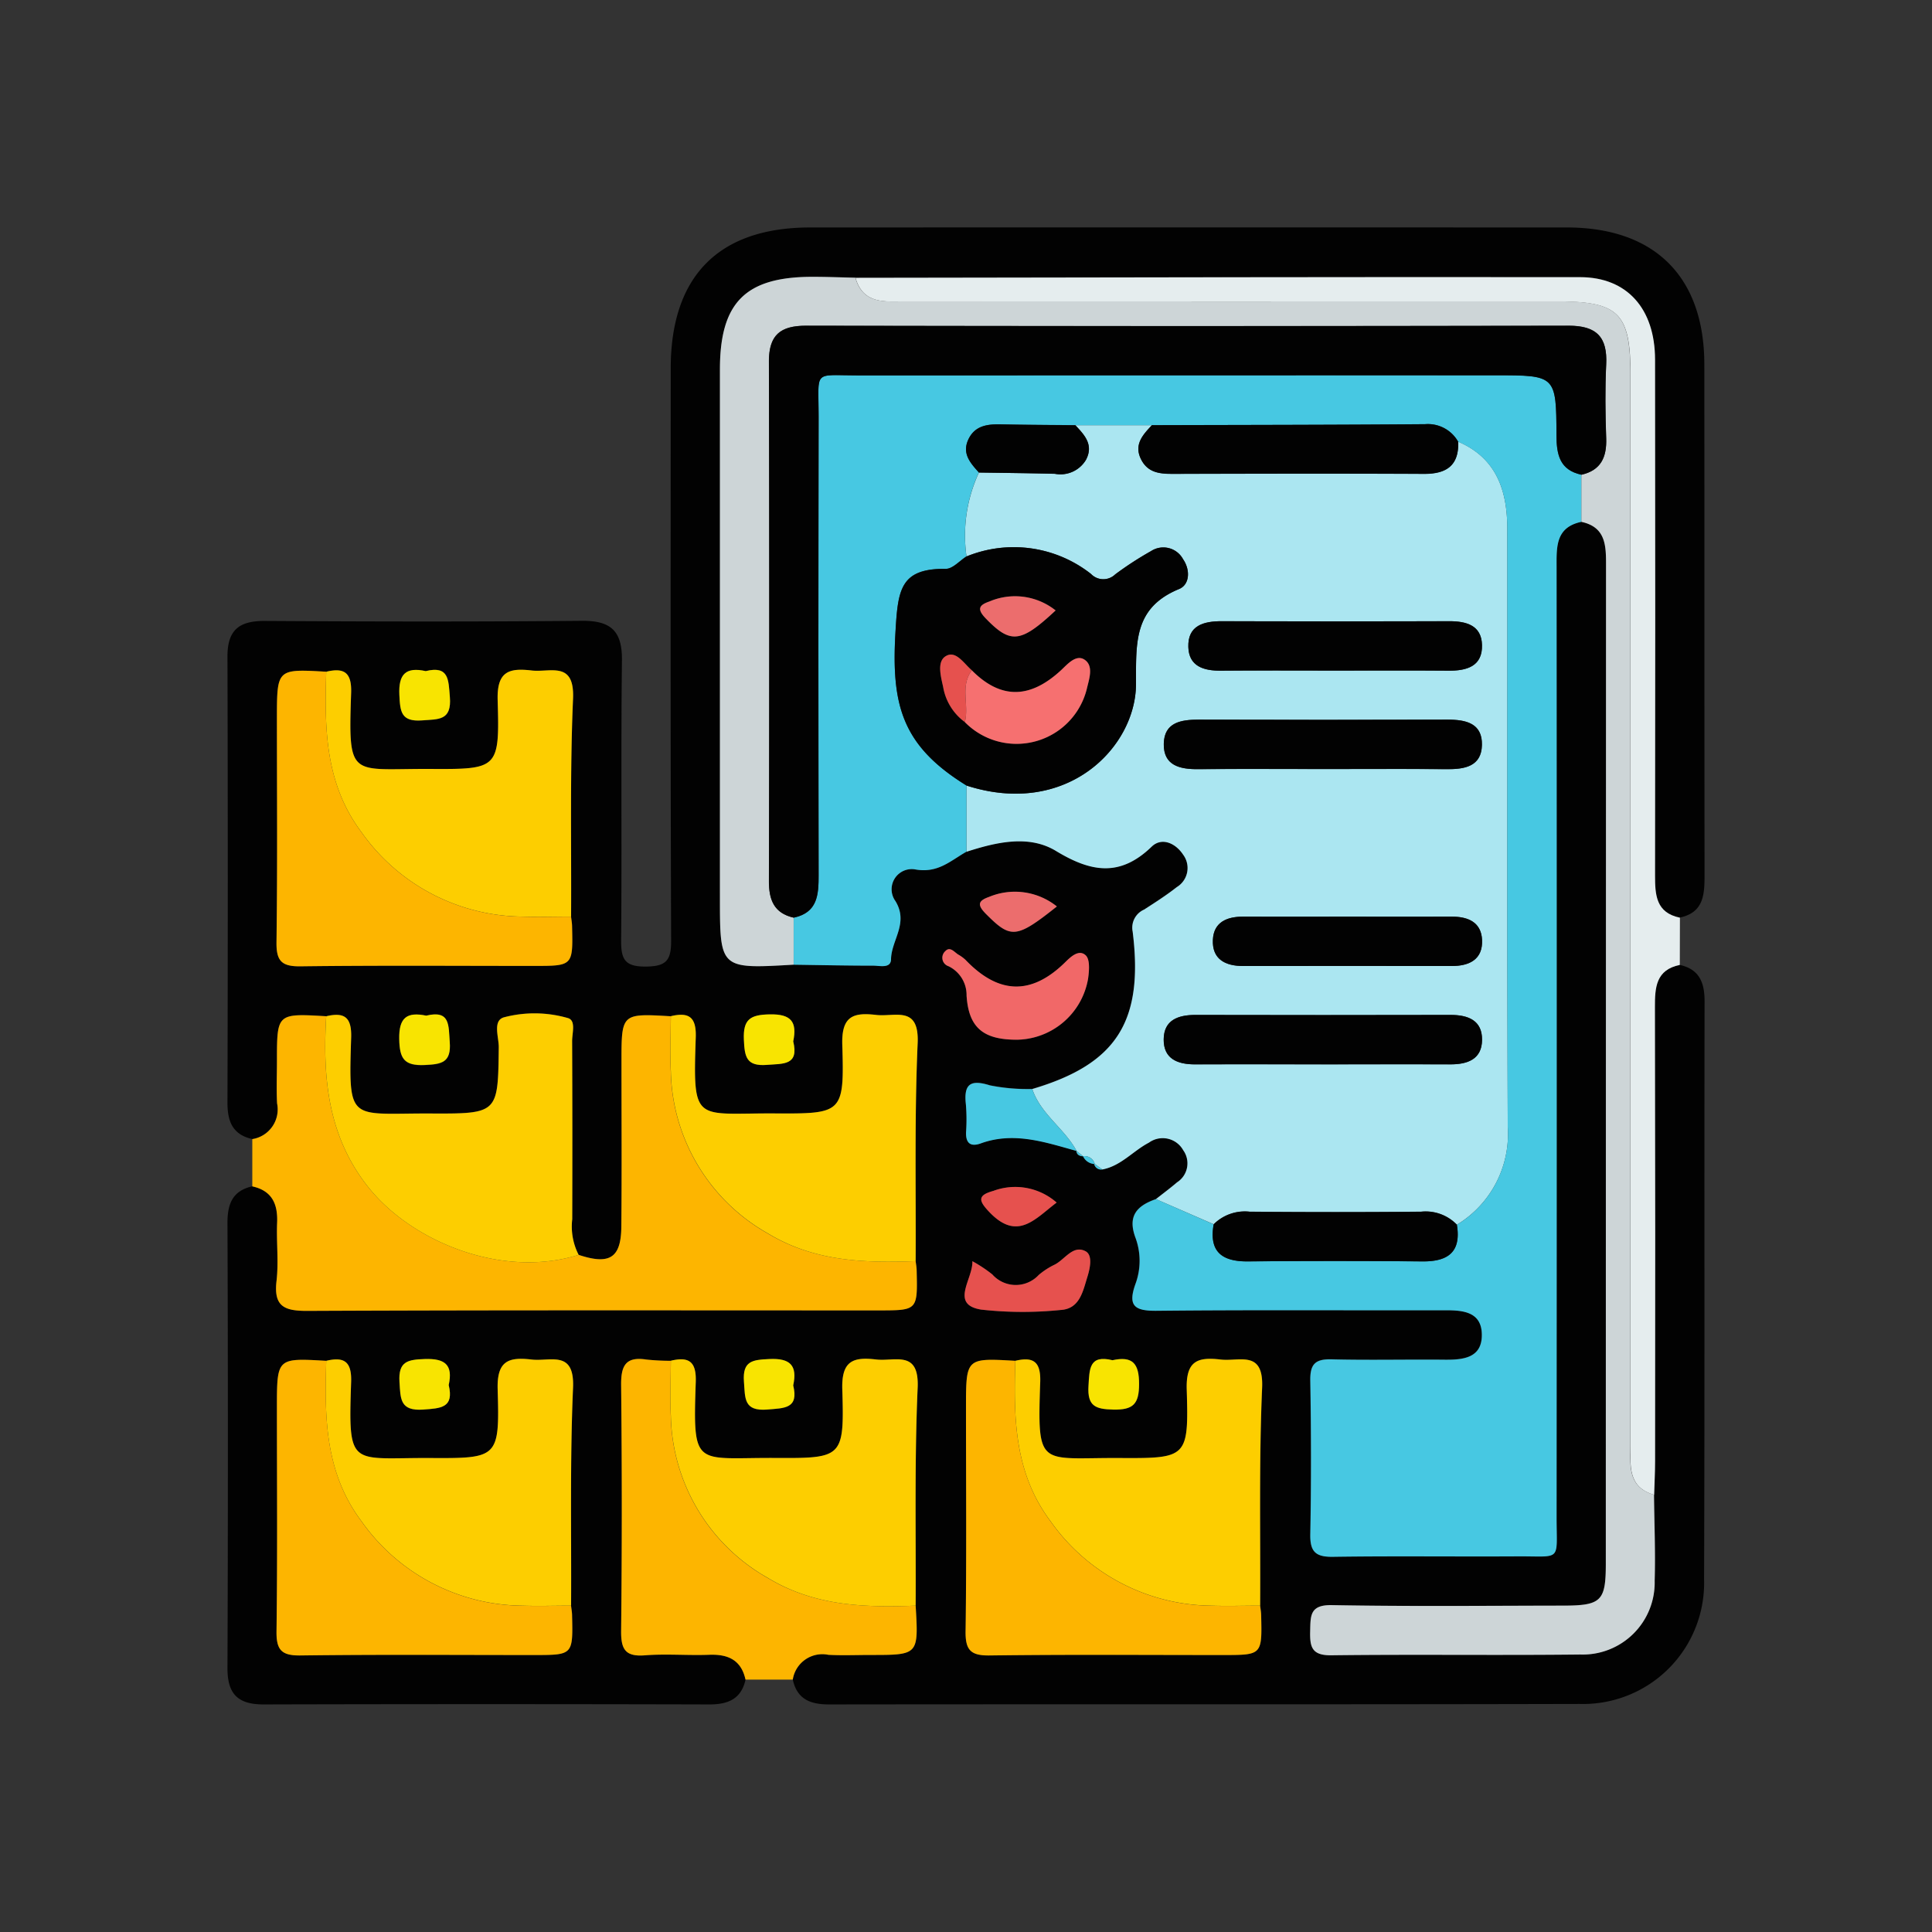 <svg id="Grupo_845533" data-name="Grupo 845533" xmlns="http://www.w3.org/2000/svg" width="98.795" height="98.795" viewBox="0 0 98.795 98.795">
  <rect x="0" y="0" width="98.795" height="98.795" fill="#333333" stroke="none"/>
  <rect id="Rectángulo_38178" data-name="Rectángulo 38178" width="98.795" height="98.795" transform="translate(0 0)" fill="none"/>
  <g id="Grupo_846157" data-name="Grupo 846157" transform="translate(11.63 11.634)">
    <path id="Trazado_585356" data-name="Trazado 585356" d="M1580.927-824.185c1,.226,1.268.9,1.266,1.862-.019,9.854.011,19.708-.025,29.562a6.19,6.19,0,0,1-6.375,6.367c-12.788.032-25.578.008-38.366.025-.959,0-1.638-.261-1.859-1.269a1.531,1.531,0,0,1,1.823-1.268c.721.038,1.446.007,2.169.007,2.44,0,2.44,0,2.292-2.52.019-3.714-.062-7.433.1-11.141.084-1.953-1.157-1.332-2.123-1.445-1.167-.137-1.776.057-1.732,1.522.106,3.516.02,3.533-3.453,3.515-4.087-.022-4.193.568-4.04-3.89.036-1.047-.356-1.3-1.273-1.082a11.884,11.884,0,0,1-1.25-.065c-1.068-.164-1.3.326-1.289,1.317q.072,6.276,0,12.554c-.01.932.2,1.334,1.211,1.254,1.092-.086,2.2.013,3.294-.028.96-.036,1.635.264,1.855,1.27-.223,1-.9,1.271-1.857,1.269q-11.383-.03-22.768,0c-1.341.005-1.873-.533-1.867-1.873q.043-11.384,0-22.768c0-.963.268-1.632,1.271-1.853,1.007.222,1.309.9,1.269,1.859-.041.993.083,2-.031,2.982-.152,1.3.4,1.531,1.58,1.526,9.739-.044,19.479-.025,29.218-.025,1.984,0,1.985,0,1.935-2.053,0-.156-.033-.312-.051-.467.019-3.714-.062-7.433.1-11.141.084-1.953-1.157-1.332-2.123-1.445-1.167-.137-1.776.057-1.732,1.522.106,3.516.02,3.533-3.453,3.515-4.087-.022-4.193.567-4.04-3.89.036-1.047-.356-1.3-1.273-1.083-2.519-.147-2.519-.147-2.52,2.331,0,2.813.02,5.626-.008,8.438-.016,1.6-.6,1.957-2.184,1.432a3.17,3.17,0,0,1-.329-1.822q.007-4.561-.006-9.121c0-.4.2-1.028-.2-1.161a6.152,6.152,0,0,0-3.245-.054c-.645.146-.3,1.012-.307,1.543-.039,3.389-.025,3.4-3.493,3.386-4.156-.018-4.2.529-4.055-3.887.033-1.045-.352-1.305-1.273-1.086-2.519-.148-2.519-.148-2.519,2.29,0,.723-.031,1.447.007,2.168a1.537,1.537,0,0,1-1.268,1.825c-1.006-.222-1.272-.9-1.27-1.859q.031-11.4,0-22.808c-.005-1.381.61-1.834,1.917-1.827,5.4.033,10.8.044,16.2-.006,1.477-.014,2.073.508,2.055,2.019-.056,4.771,0,9.543-.041,14.313-.009.977.184,1.359,1.267,1.349,1.044-.01,1.293-.317,1.289-1.328-.037-9.752-.024-19.5-.021-29.256,0-4.725,2.456-7.21,7.131-7.211q19.347-.006,38.694,0c4.494,0,7.026,2.521,7.03,7,.008,8.7,0,17.407.011,26.111,0,1.008-.041,1.916-1.264,2.179-1.223-.254-1.274-1.156-1.273-2.166q.025-13.189,0-26.379c0-2.589-1.423-4.206-3.833-4.209-12.351-.015-24.7.017-37.052.033-.731-.016-1.462-.046-2.193-.046-3.424,0-4.732,1.308-4.734,4.738q-.006,13.5,0,26.991c0,3.666,0,3.666,3.768,3.446,1.357.019,2.714.05,4.072.048.331,0,.9.159.907-.326.018-.989.916-1.843.225-2.976a1.031,1.031,0,0,1,.979-1.625c1.188.23,1.832-.435,2.653-.9,1.526-.491,3.189-.884,4.577-.044,1.8,1.089,3.276,1.346,4.895-.218.5-.486,1.211-.2,1.611.411a1.14,1.14,0,0,1-.324,1.655c-.533.418-1.107.786-1.678,1.153a1.009,1.009,0,0,0-.581,1.121c.574,4.61-.832,6.781-5.134,8.051a9.8,9.8,0,0,1-2.171-.187c-1.026-.319-1.335-.032-1.222.977a9.251,9.251,0,0,1,.009,1.409c-.024.576.234.771.759.58,1.693-.615,3.287-.054,4.893.389l-.016-.013c.021.217.168.278.356.288l-.013-.007a.684.684,0,0,0,.6.4l-.036-.03a.366.366,0,0,0,.424.309c.955-.18,1.57-.95,2.386-1.375a1.2,1.2,0,0,1,1.75.389,1.152,1.152,0,0,1-.315,1.644c-.349.3-.72.573-1.081.858-.971.338-1.471.859-1.042,1.994a3.411,3.411,0,0,1,0,2.326c-.417,1.154-.049,1.4,1.091,1.39,4.925-.051,9.851-.015,14.778-.026.906,0,1.807.1,1.836,1.21.031,1.223-.921,1.326-1.884,1.319-1.939-.015-3.879.03-5.817-.02-.831-.021-1.084.263-1.071,1.081.041,2.62.048,5.241,0,7.86-.017.893.265,1.17,1.157,1.157,3.143-.046,6.288,0,9.432-.023,2.295-.014,2,.307,2.005-1.993q.014-24.29,0-48.58c0-1.029-.065-2.05,1.271-2.328,1.225.264,1.263,1.176,1.262,2.182q-.019,25.553-.011,51.106c0,1.912-.235,2.134-2.21,2.136-3.931.005-7.863.046-11.793-.026-1.141-.021-1.1.546-1.115,1.346s.092,1.231,1.08,1.219c4.245-.053,8.492.009,12.737-.039a3.678,3.678,0,0,0,3.8-3.772c.045-1.465-.018-2.933-.033-4.4.016-.574.047-1.148.047-1.722q.005-11.608-.007-23.215C1579.652-823.032,1579.7-823.933,1580.927-824.185Zm-33.978,20.245c-2.52-.146-2.52-.146-2.52,2.356,0,3.824.031,7.648-.021,11.471-.014.969.267,1.249,1.236,1.236,3.98-.052,7.961-.021,11.942-.022,1.985,0,1.985,0,1.936-2.053,0-.156-.033-.312-.051-.468.019-3.714-.062-7.432.1-11.141.085-1.953-1.157-1.332-2.123-1.445-1.167-.137-1.776.057-1.732,1.522.106,3.516.02,3.533-3.452,3.515-4.088-.022-4.193.568-4.04-3.889C1548.257-803.9,1547.866-804.158,1546.949-803.94Zm-22.716,12.521c.02-3.714-.062-7.432.1-11.141.084-1.954-1.157-1.332-2.123-1.445-1.167-.137-1.776.057-1.732,1.522.106,3.516.021,3.533-3.453,3.515-4.088-.022-4.193.568-4.04-3.889.036-1.046-.355-1.3-1.272-1.083-2.52-.146-2.52-.146-2.52,2.356,0,3.824.031,7.648-.021,11.471-.014.969.267,1.249,1.236,1.236,3.98-.052,7.961-.021,11.942-.022,1.984,0,1.986,0,1.936-2.053C1524.28-791.108,1524.25-791.264,1524.233-791.419Zm0-35.237c.02-3.714-.062-7.432.1-11.14.084-1.954-1.157-1.332-2.123-1.445-1.167-.137-1.776.057-1.732,1.522.106,3.516.021,3.533-3.453,3.514-4.088-.022-4.193.568-4.04-3.889.036-1.046-.355-1.3-1.272-1.083-2.52-.146-2.52-.146-2.52,2.357,0,3.824.031,7.648-.021,11.471-.014.969.267,1.248,1.236,1.236,3.98-.051,7.961-.021,11.942-.021,1.984,0,1.986,0,1.936-2.053C1524.28-826.345,1524.25-826.5,1524.233-826.657Zm22.68,6.3a3.75,3.75,0,0,0,3.755-3.119c.057-.4.1-.977-.116-1.19-.359-.346-.8.1-1.068.361-1.757,1.722-3.431,1.6-5.083-.133a2.012,2.012,0,0,0-.378-.276c-.2-.13-.417-.427-.658-.169a.453.453,0,0,0,.162.767,1.633,1.633,0,0,1,.928,1.5C1544.557-821.011,1545.275-820.386,1546.913-820.361Zm-2.164,11.327c.043.906-1.166,2.21.446,2.471a19.123,19.123,0,0,0,4.063.02c.982-.054,1.142-.956,1.37-1.685.136-.436.288-1.121-.093-1.319-.655-.341-1.066.451-1.608.7a3.787,3.787,0,0,0-.785.513,1.6,1.6,0,0,1-2.372-.026A7.112,7.112,0,0,0,1544.749-809.034Zm-27.923-12.557c-.989-.2-1.4.094-1.383,1.2.019.993.243,1.377,1.3,1.329.866-.039,1.366-.12,1.283-1.179C1517.961-821.087,1518.058-821.89,1516.826-821.591Zm18.765,1.316c.2-.989-.094-1.4-1.195-1.383-.993.019-1.377.243-1.328,1.3.039.866.119,1.366,1.179,1.283C1535.087-819.14,1535.89-819.043,1535.59-820.275Zm-17.62,17.576c.233-1.043-.193-1.369-1.233-1.332-.868.031-1.354.119-1.286,1.177.055.865.024,1.492,1.216,1.407C1517.57-801.511,1518.253-801.534,1517.971-802.7Zm-1.172-36.51c-1.021-.221-1.4.153-1.348,1.219.041.845.08,1.381,1.161,1.3.84-.064,1.522.022,1.421-1.2C1517.959-838.765,1517.99-839.5,1516.8-839.209Zm35.117,35.238c-1.2-.292-1.176.445-1.227,1.322-.061,1.025.358,1.182,1.263,1.2,1.019.024,1.323-.276,1.324-1.308C1553.278-803.816,1552.938-804.193,1551.917-803.971Zm-16.327,1.289c.221-1.021-.152-1.4-1.219-1.349-.845.041-1.381.081-1.3,1.161.064.84-.023,1.523,1.2,1.421C1535.146-801.522,1535.879-801.491,1535.59-802.682Zm13.472-9.35a3.208,3.208,0,0,0-3.236-.6c-.839.231-.755.518-.176,1.113C1547.073-810.051,1547.969-811.209,1549.062-812.033Zm.011-15.142a3.435,3.435,0,0,0-3.477-.486c-.575.2-.588.425-.152.865C1546.718-825.515,1546.988-825.518,1549.073-827.175Z" transform="translate(-1506.658 861.893)" fill="#020202"/>
    <path id="Trazado_585357" data-name="Trazado 585357" d="M1544.622-721.362c.018.156.047.311.051.467.05,2.052.049,2.052-1.935,2.053-9.739,0-19.479-.019-29.218.025-1.182.005-1.732-.223-1.581-1.526.114-.982-.01-1.989.031-2.982.04-.962-.262-1.637-1.269-1.859q0-1.208,0-2.417a1.536,1.536,0,0,0,1.267-1.825c-.038-.721-.007-1.445-.007-2.168,0-2.438,0-2.438,2.519-2.29-.193,3.187.095,6.236,2.238,8.848,2.2,2.676,6.738,4.579,10.669,3.354,1.581.524,2.168.164,2.184-1.432.028-2.812.008-5.625.008-8.438,0-2.478,0-2.478,2.52-2.331,0,.939-.047,1.88,0,2.816a9.744,9.744,0,0,0,4.975,8.3C1539.453-721.339,1542-721.263,1544.622-721.362Z" transform="translate(-1509.429 774.217)" fill="#fdb500"/>
    <path id="Trazado_585358" data-name="Trazado 585358" d="M1650.827-818.672c-1.223.252-1.275,1.152-1.272,2.161q.026,11.608.008,23.215c0,.574-.031,1.148-.048,1.722-1.374-.392-1.208-1.526-1.208-2.557q-.007-27.358,0-54.715c0-3.153-.6-3.753-3.743-3.753q-16.666,0-33.332,0c-1.03,0-2.165.167-2.556-1.208,12.35-.016,24.7-.047,37.052-.033,2.41,0,3.829,1.62,3.833,4.209q.019,13.19,0,26.379c0,1.01.049,1.912,1.272,2.166Z" transform="translate(-1576.558 856.38)" fill="#e5edee"/>
    <path id="Trazado_585359" data-name="Trazado 585359" d="M1585.669-665.488c.148,2.52.148,2.52-2.292,2.52-.723,0-1.448.031-2.169-.007a1.531,1.531,0,0,0-1.823,1.268h-2.417c-.22-1.006-.894-1.306-1.855-1.27-1.1.041-2.2-.058-3.294.028-1.008.079-1.221-.323-1.211-1.254q.066-6.277,0-12.554c-.012-.991.221-1.481,1.289-1.317a11.833,11.833,0,0,0,1.25.064c0,.939-.047,1.88,0,2.816a9.744,9.744,0,0,0,4.975,8.3C1580.5-665.465,1583.05-665.389,1585.669-665.488Z" transform="translate(-1550.476 735.962)" fill="#fdb500"/>
    <path id="Trazado_585360" data-name="Trazado 585360" d="M1636.315-790.206c.361-.285.731-.559,1.08-.858a1.152,1.152,0,0,0,.315-1.643,1.2,1.2,0,0,0-1.75-.389c-.816.425-1.431,1.195-2.386,1.374l-.423-.308.036.03a.538.538,0,0,0-.6-.4l.012.008-.357-.288.016.013c-.62-1.153-1.836-1.881-2.267-3.169,4.3-1.27,5.708-3.441,5.134-8.052a1.008,1.008,0,0,1,.581-1.121c.571-.367,1.145-.735,1.677-1.153a1.14,1.14,0,0,0,.324-1.656c-.4-.61-1.108-.9-1.611-.411-1.619,1.564-3.1,1.307-4.895.218-1.388-.84-3.05-.448-4.576.044q0-1.694,0-3.388c5.143,1.655,8.657-1.96,8.67-5.184.009-2.113-.133-3.905,2.206-4.867.538-.221.582-.968.2-1.525a1.147,1.147,0,0,0-1.635-.414,17.158,17.158,0,0,0-1.835,1.192.871.871,0,0,1-1.237-.023,6.384,6.384,0,0,0-6.365-.894,7.63,7.63,0,0,1,.636-4.292c1.295.02,2.589.033,3.884.063a1.517,1.517,0,0,0,1.592-.718c.4-.766-.076-1.266-.545-1.766h3.913c-.474.5-.947,1.009-.536,1.779.352.658.959.707,1.612.706,4.278-.008,8.556-.017,12.835,0,1.149.005,1.795-.426,1.751-1.643,1.97.844,2.51,2.515,2.512,4.452.011,10.194-.017,20.387.024,30.58a5.421,5.421,0,0,1-2.6,5.009,2.22,2.22,0,0,0-1.831-.667q-4.383.042-8.766,0a2.258,2.258,0,0,0-1.843.645Zm8.447-6.893c2.2,0,4.4-.009,6.594,0,.891.005,1.627-.256,1.635-1.254s-.717-1.275-1.614-1.273q-6.515.013-13.03,0c-.891,0-1.627.253-1.634,1.253s.716,1.28,1.614,1.275C1640.471-797.107,1642.617-797.1,1644.762-797.1Zm.14-15.1c2.093,0,4.187-.013,6.28.006.916.008,1.784-.133,1.806-1.24s-.818-1.294-1.751-1.292q-6.358.019-12.716,0c-.915,0-1.784.129-1.8,1.239s.817,1.3,1.75,1.293C1640.611-812.212,1642.757-812.2,1644.9-812.2Zm.556-5.034c1.936,0,3.872-.012,5.808.005.942.008,1.754-.219,1.722-1.321-.028-1-.8-1.212-1.678-1.209q-5.808.019-11.615,0c-.941,0-1.755.215-1.722,1.32.03,1,.8,1.218,1.678,1.21C1641.586-817.246,1643.522-817.234,1645.458-817.234Zm.652,12.582c-1.779,0-3.557.007-5.336,0-.836,0-1.505.287-1.547,1.184-.046.991.631,1.341,1.544,1.34q5.336-.006,10.672,0c.913,0,1.592-.347,1.547-1.338-.041-.9-.708-1.19-1.545-1.186C1649.668-804.644,1647.889-804.651,1646.11-804.651Z" transform="translate(-1588.835 839.891)" fill="#abe6f1"/>
    <path id="Trazado_585361" data-name="Trazado 585361" d="M1632.548-794.468a5.421,5.421,0,0,0,2.6-5.009c-.04-10.193-.012-20.387-.023-30.58,0-1.937-.542-3.607-2.512-4.451a1.777,1.777,0,0,0-1.692-.9c-4.657.038-9.313.038-13.97.051h-3.913c-1.256-.013-2.511-.016-3.766-.043-.715-.015-1.382.052-1.717.8-.315.708.127,1.187.552,1.661a7.634,7.634,0,0,0-.636,4.292c-.352.222-.705.638-1.055.635-2.339-.023-2.452,1.065-2.578,3.235-.216,3.719.32,5.8,3.632,7.845q0,1.694,0,3.388c-.821.461-1.465,1.126-2.653.9a1.031,1.031,0,0,0-.979,1.625c.69,1.133-.207,1.987-.225,2.976-.009.485-.576.326-.907.326-1.357,0-2.714-.029-4.071-.048q0-1.2,0-2.407c1.224-.259,1.276-1.166,1.274-2.176q-.025-11.719,0-23.438c0-2.442-.319-2.114,2.039-2.117q16.281-.019,32.561-.006c3.1,0,3.119,0,3.132,3.066,0,.988.164,1.779,1.278,2.018q0,1.206,0,2.413c-1.337.279-1.272,1.3-1.271,2.329q.012,24.29,0,48.58c0,2.3.29,1.979-2.005,1.993-3.144.019-6.289-.024-9.432.023-.892.013-1.174-.265-1.157-1.157.051-2.62.044-5.241,0-7.86-.013-.817.241-1.1,1.071-1.081,1.938.05,3.878,0,5.816.02.963.008,1.916-.1,1.884-1.319-.028-1.11-.929-1.212-1.836-1.21-4.926.011-9.852-.025-14.777.026-1.141.012-1.509-.237-1.091-1.391a3.414,3.414,0,0,0,0-2.326c-.429-1.135.071-1.656,1.042-1.994l2.95,1.29c-.245,1.391.418,1.9,1.742,1.894q4.464-.037,8.929,0C1632.091-792.581,1632.78-793.067,1632.548-794.468Z" transform="translate(-1569.679 845.463)" fill="#47c8e2"/>
    <path id="Trazado_585362" data-name="Trazado 585362" d="M1630.712-841.347q0-1.206,0-2.413c1-.229,1.3-.906,1.265-1.867-.042-1.256-.058-2.517,0-3.772.068-1.4-.485-1.984-1.924-1.981q-19.492.042-38.984,0c-1.317,0-1.91.469-1.906,1.837q.04,13.283,0,26.567c0,.96.262,1.638,1.265,1.865q0,1.2,0,2.407c-3.769.22-3.769.22-3.769-3.446q0-13.5,0-26.991c0-3.431,1.31-4.736,4.734-4.738.731,0,1.462.03,2.193.046.391,1.376,1.526,1.208,2.556,1.208q16.666.009,33.332,0c3.145,0,3.743.6,3.743,3.753q0,27.357,0,54.715c0,1.03-.166,2.164,1.208,2.557.014,1.466.078,2.934.033,4.4a3.678,3.678,0,0,1-3.8,3.772c-4.245.048-8.492-.014-12.736.039-.988.012-1.1-.415-1.08-1.219s-.026-1.368,1.115-1.346c3.93.072,7.862.031,11.793.026,1.975,0,2.209-.224,2.21-2.136q.005-25.553.011-51.106C1631.974-840.17,1631.937-841.083,1630.712-841.347Z" transform="translate(-1561.475 856.4)" fill="#cdd5d7"/>
    <path id="Trazado_585363" data-name="Trazado 585363" d="M1535.507-721.887c-3.931,1.225-8.472-.678-10.669-3.354-2.143-2.612-2.431-5.661-2.238-8.847.922-.219,1.307.041,1.274,1.086-.141,4.417-.1,3.869,4.055,3.887,3.468.015,3.453,0,3.493-3.386.006-.532-.338-1.4.307-1.543a6.153,6.153,0,0,1,3.245.054c.4.133.2.76.2,1.161q.02,4.56.005,9.121A3.17,3.17,0,0,0,1535.507-721.887Z" transform="translate(-1517.547 774.422)" fill="#fdce00"/>
    <path id="Trazado_585364" data-name="Trazado 585364" d="M1591.154-721.467c-2.62.1-5.17.023-7.542-1.41a9.743,9.743,0,0,1-4.975-8.3c-.051-.936-.005-1.877,0-2.816.917-.217,1.309.036,1.273,1.083-.153,4.457-.047,3.868,4.04,3.89,3.473.018,3.559,0,3.453-3.515-.044-1.466.565-1.659,1.732-1.522.966.113,2.207-.508,2.122,1.445C1591.092-728.9,1591.173-725.181,1591.154-721.467Z" transform="translate(-1555.961 774.322)" fill="#fdce00"/>
    <path id="Trazado_585365" data-name="Trazado 585365" d="M1522.651-789.956c.917-.218,1.308.037,1.272,1.083-.152,4.457-.047,3.867,4.04,3.889,3.473.019,3.558,0,3.453-3.514-.044-1.465.564-1.659,1.732-1.522.965.113,2.207-.509,2.123,1.445-.161,3.708-.08,7.427-.1,11.141-.835,0-1.67.028-2.5,0a10.18,10.18,0,0,1-8.224-4.324C1522.583-784.247,1522.562-787.074,1522.651-789.956Z" transform="translate(-1517.598 812.671)" fill="#fdce00"/>
    <path id="Trazado_585366" data-name="Trazado 585366" d="M1522.651-678.021c.917-.218,1.308.037,1.272,1.083-.152,4.457-.047,3.867,4.04,3.889,3.473.019,3.558,0,3.453-3.514-.044-1.465.564-1.659,1.732-1.523.965.113,2.207-.509,2.123,1.445-.161,3.708-.08,7.426-.1,11.141-.835,0-1.67.027-2.5,0a10.181,10.181,0,0,1-8.224-4.325C1522.583-672.312,1522.562-675.139,1522.651-678.021Z" transform="translate(-1517.598 735.973)" fill="#fdce00"/>
    <path id="Trazado_585367" data-name="Trazado 585367" d="M1591.154-665.5c-2.62.1-5.17.023-7.542-1.41a9.744,9.744,0,0,1-4.975-8.3c-.051-.935-.005-1.877,0-2.816.917-.217,1.309.036,1.273,1.083-.153,4.457-.047,3.868,4.04,3.89,3.473.018,3.559,0,3.453-3.514-.044-1.466.565-1.659,1.732-1.522.966.113,2.207-.508,2.122,1.445C1591.092-672.932,1591.173-669.214,1591.154-665.5Z" transform="translate(-1555.961 735.973)" fill="#fdce00"/>
    <path id="Trazado_585368" data-name="Trazado 585368" d="M1634.585-678.021c.917-.218,1.308.037,1.272,1.083-.153,4.457-.048,3.867,4.04,3.889,3.473.019,3.559,0,3.452-3.514-.044-1.465.565-1.659,1.732-1.523.966.113,2.208-.508,2.123,1.445-.161,3.708-.08,7.426-.1,11.141-.834,0-1.67.027-2.5,0a10.18,10.18,0,0,1-8.223-4.325C1634.517-672.312,1634.5-675.139,1634.585-678.021Z" transform="translate(-1594.295 735.973)" fill="#fdce00"/>
    <path id="Trazado_585369" data-name="Trazado 585369" d="M1517.178-789.848c-.089,2.882-.068,5.709,1.795,8.2a10.179,10.179,0,0,0,8.223,4.324c.834.027,1.669,0,2.5,0,.017.156.047.311.051.467.05,2.052.049,2.052-1.936,2.053-3.981,0-7.962-.03-11.942.021-.969.013-1.249-.267-1.236-1.236.053-3.823.022-7.647.022-11.471C1514.659-789.994,1514.659-789.994,1517.178-789.848Z" transform="translate(-1512.125 812.563)" fill="#fdb500"/>
    <path id="Trazado_585370" data-name="Trazado 585370" d="M1517.179-677.912c-.09,2.882-.068,5.709,1.794,8.2a10.18,10.18,0,0,0,8.223,4.324c.834.026,1.669,0,2.5,0,.017.156.047.311.051.468.05,2.052.049,2.053-1.936,2.053-3.98,0-7.962-.03-11.941.022-.969.013-1.249-.267-1.236-1.236.052-3.823.021-7.647.021-11.471C1514.658-678.058,1514.658-678.058,1517.179-677.912Z" transform="translate(-1512.125 735.865)" fill="#fdb500"/>
    <path id="Trazado_585371" data-name="Trazado 585371" d="M1629.112-677.912c-.089,2.882-.068,5.709,1.794,8.2a10.182,10.182,0,0,0,8.224,4.324c.834.026,1.669,0,2.5,0,.017.156.047.311.051.468.05,2.052.049,2.053-1.935,2.053-3.981,0-7.962-.03-11.942.022-.969.013-1.25-.267-1.236-1.236.053-3.823.021-7.647.021-11.471C1626.592-678.058,1626.592-678.058,1629.112-677.912Z" transform="translate(-1588.822 735.865)" fill="#fdb500"/>
    <path id="Trazado_585372" data-name="Trazado 585372" d="M1626.481-740.036c-1.638-.026-2.355-.651-2.458-2.26a1.632,1.632,0,0,0-.927-1.5.453.453,0,0,1-.162-.767c.24-.258.455.039.657.169a2.01,2.01,0,0,1,.379.276c1.652,1.728,3.326,1.855,5.083.133.267-.262.708-.707,1.067-.361.221.213.173.793.116,1.19A3.75,3.75,0,0,1,1626.481-740.036Z" transform="translate(-1586.226 781.568)" fill="#f16868"/>
    <path id="Trazado_585373" data-name="Trazado 585373" d="M1626.8-695.282a7.155,7.155,0,0,1,1.021.677,1.6,1.6,0,0,0,2.372.026,3.783,3.783,0,0,1,.784-.513c.543-.252.954-1.044,1.609-.7.381.2.229.883.093,1.319-.228.729-.388,1.632-1.37,1.685a19.131,19.131,0,0,1-4.063-.02C1625.631-693.072,1626.84-694.376,1626.8-695.282Z" transform="translate(-1588.706 748.141)" fill="#e6514e"/>
    <path id="Trazado_585374" data-name="Trazado 585374" d="M1629.96-722.626c.432,1.288,1.647,2.016,2.268,3.169-1.605-.444-3.2-1-4.893-.389-.524.191-.783,0-.759-.581a9.234,9.234,0,0,0-.009-1.409c-.113-1.009.2-1.3,1.222-.977A9.79,9.79,0,0,0,1629.96-722.626Z" transform="translate(-1588.805 766.68)" fill="#47c8e2"/>
    <path id="Trazado_585375" data-name="Trazado 585375" d="M1535.945-734.009c1.232-.3,1.135.5,1.2,1.344.083,1.059-.416,1.14-1.283,1.179-1.058.048-1.281-.336-1.3-1.329C1534.541-733.915,1534.956-734.214,1535.945-734.009Z" transform="translate(-1525.777 774.311)" fill="#f8e401"/>
    <path id="Trazado_585376" data-name="Trazado 585376" d="M1593.065-732.7c.3,1.232-.5,1.135-1.345,1.2-1.059.083-1.14-.417-1.179-1.283-.048-1.058.335-1.282,1.328-1.3C1592.971-734.105,1593.269-733.689,1593.065-732.7Z" transform="translate(-1564.132 774.319)" fill="#f8e401"/>
    <path id="Trazado_585377" data-name="Trazado 585377" d="M1537.1-676.765c.282,1.165-.4,1.188-1.3,1.252-1.192.084-1.161-.542-1.216-1.407-.067-1.058.418-1.146,1.287-1.177C1536.905-678.134,1537.331-677.808,1537.1-676.765Z" transform="translate(-1525.785 735.958)" fill="#f8e401"/>
    <path id="Trazado_585378" data-name="Trazado 585378" d="M1535.928-789.976c1.191-.29,1.16.444,1.233,1.32.1,1.221-.58,1.135-1.421,1.2-1.081.082-1.12-.455-1.161-1.3C1534.528-789.823,1534.907-790.2,1535.928-789.976Z" transform="translate(-1525.787 812.659)" fill="#f8e401"/>
    <path id="Trazado_585379" data-name="Trazado 585379" d="M1647.743-678.041c1.02-.221,1.361.156,1.359,1.216,0,1.031-.306,1.331-1.324,1.308-.905-.02-1.324-.177-1.263-1.2C1646.567-677.6,1646.548-678.333,1647.743-678.041Z" transform="translate(-1602.484 735.963)" fill="#f8e401"/>
    <path id="Trazado_585380" data-name="Trazado 585380" d="M1593.066-676.751c.29,1.191-.444,1.16-1.319,1.233-1.221.1-1.135-.581-1.2-1.421-.082-1.08.454-1.12,1.3-1.161C1592.913-678.151,1593.287-677.772,1593.066-676.751Z" transform="translate(-1564.134 735.961)" fill="#f8e401"/>
    <path id="Trazado_585381" data-name="Trazado 585381" d="M1632.963-705.209c-1.093.823-1.989,1.981-3.412.516-.579-.6-.663-.882.176-1.113A3.207,3.207,0,0,1,1632.963-705.209Z" transform="translate(-1590.56 755.069)" fill="#e6514e"/>
    <path id="Trazado_585382" data-name="Trazado 585382" d="M1632.83-753.233c-2.085,1.657-2.356,1.66-3.629.379-.436-.439-.423-.662.152-.864A3.435,3.435,0,0,1,1632.83-753.233Z" transform="translate(-1590.415 787.951)" fill="#ec6d6d"/>
    <path id="Trazado_585383" data-name="Trazado 585383" d="M1645.639-711.035a.538.538,0,0,1,.6.4A.684.684,0,0,1,1645.639-711.035Z" transform="translate(-1601.888 758.526)" fill="#47c8e2"/>
    <path id="Trazado_585384" data-name="Trazado 585384" d="M1647.431-709.857l.423.308A.365.365,0,0,1,1647.431-709.857Z" transform="translate(-1603.116 757.718)" fill="#47c8e2"/>
    <path id="Trazado_585385" data-name="Trazado 585385" d="M1644.546-711.924l.356.288C1644.714-711.646,1644.568-711.707,1644.546-711.924Z" transform="translate(-1601.139 759.134)" fill="#47c8e2"/>
    <path id="Trazado_585386" data-name="Trazado 585386" d="M1618.718-797.746c-3.312-2.04-3.848-4.126-3.632-7.845.126-2.17.239-3.259,2.578-3.235.35,0,.7-.413,1.055-.635a6.385,6.385,0,0,1,6.365.894.871.871,0,0,0,1.237.023,17.149,17.149,0,0,1,1.835-1.192,1.147,1.147,0,0,1,1.635.414c.384.557.34,1.3-.2,1.525-2.339.962-2.2,2.754-2.206,4.867C1627.376-799.706,1623.861-796.091,1618.718-797.746Zm.274-5.892c-.409-.343-.815-1.044-1.339-.723-.462.283-.244,1.046-.128,1.582a2.81,2.81,0,0,0,1.108,1.787,3.7,3.7,0,0,0,6.248-1.74c.115-.483.343-1.13-.119-1.446-.437-.3-.88.227-1.191.517C1622.031-802.226,1620.527-802.093,1618.992-803.638Zm4.282-3.063a3.33,3.33,0,0,0-3.383-.458c-.521.179-.66.379-.2.859C1620.965-804.983,1621.477-805.017,1623.275-806.7Z" transform="translate(-1580.924 826.282)" fill="#020202"/>
    <path id="Trazado_585387" data-name="Trazado 585387" d="M1655.324-829.894c4.657-.013,9.314-.014,13.97-.051a1.777,1.777,0,0,1,1.692.9c.044,1.216-.6,1.648-1.75,1.643-4.279-.021-8.557-.012-12.835,0-.653,0-1.261-.048-1.612-.706C1654.377-828.884,1654.85-829.39,1655.324-829.894Z" transform="translate(-1608.049 840.003)" fill="#020202"/>
    <path id="Trazado_585388" data-name="Trazado 585388" d="M1666.793-731.45c-2.146,0-4.292-.009-6.437,0-.9.005-1.62-.278-1.613-1.274s.744-1.255,1.634-1.253q6.515.015,13.031,0c.9,0,1.622.276,1.614,1.273s-.744,1.26-1.635,1.254C1671.189-731.459,1668.991-731.45,1666.793-731.45Z" transform="translate(-1610.866 774.243)" fill="#020202"/>
    <path id="Trazado_585389" data-name="Trazado 585389" d="M1666.94-779.426c-2.146,0-4.292-.012-6.437.006-.933.008-1.771-.188-1.75-1.293s.889-1.241,1.8-1.239q6.358.019,12.716,0c.933,0,1.773.186,1.751,1.292s-.889,1.248-1.805,1.24C1671.126-779.438,1669.033-779.426,1666.94-779.426Z" transform="translate(-1610.873 807.118)" fill="#020202"/>
    <path id="Trazado_585390" data-name="Trazado 585390" d="M1670.231-795.416c-1.936,0-3.872-.012-5.808.005-.88.008-1.649-.213-1.678-1.21-.033-1.105.781-1.323,1.722-1.32q5.807.018,11.616,0c.879,0,1.65.212,1.678,1.209.032,1.1-.781,1.329-1.723,1.321C1674.1-795.427,1672.167-795.416,1670.231-795.416Z" transform="translate(-1613.608 818.073)" fill="#020202"/>
    <path id="Trazado_585391" data-name="Trazado 585391" d="M1673.614-749.957c1.779,0,3.557.007,5.336,0,.837,0,1.5.291,1.545,1.186.045.991-.634,1.339-1.547,1.338q-5.336-.006-10.672,0c-.914,0-1.59-.349-1.545-1.34.041-.9.711-1.188,1.547-1.184C1670.056-749.95,1671.835-749.957,1673.614-749.957Z" transform="translate(-1616.338 785.197)" fill="#020202"/>
    <path id="Trazado_585392" data-name="Trazado 585392" d="M1679.182-701.351c.231,1.4-.457,1.886-1.769,1.874q-4.464-.04-8.928,0c-1.323.011-1.987-.5-1.742-1.893a2.258,2.258,0,0,1,1.843-.646q4.382.038,8.766,0A2.219,2.219,0,0,1,1679.182-701.351Z" transform="translate(-1616.313 752.347)" fill="#020202"/>
    <path id="Trazado_585393" data-name="Trazado 585393" d="M1627.3-827.459c-.425-.474-.867-.954-.552-1.661.335-.752,1-.819,1.717-.8,1.255.027,2.511.03,3.766.043.469.5.946,1,.545,1.766a1.517,1.517,0,0,1-1.592.718C1629.893-827.427,1628.6-827.44,1627.3-827.459Z" transform="translate(-1588.873 839.989)" fill="#020202"/>
    <path id="Trazado_585394" data-name="Trazado 585394" d="M1595.878-815.673c-1-.228-1.268-.905-1.265-1.866q.029-13.283,0-26.566c0-1.368.59-1.839,1.906-1.837q19.492.034,38.985,0c1.439,0,1.992.583,1.924,1.981-.061,1.255-.045,2.516,0,3.772.032.961-.261,1.638-1.265,1.867-1.115-.238-1.274-1.03-1.278-2.018-.013-3.067-.036-3.067-3.132-3.067q-16.28,0-32.561.006c-2.358,0-2.035-.325-2.039,2.117q-.022,11.719,0,23.438C1597.154-816.839,1597.1-815.932,1595.878-815.673Z" transform="translate(-1566.922 850.965)" fill="#020202"/>
    <path id="Trazado_585395" data-name="Trazado 585395" d="M1626.8-791.33c1.534,1.545,3.039,1.412,4.579-.023.311-.29.755-.816,1.191-.518.462.317.234.963.119,1.446a3.7,3.7,0,0,1-6.248,1.74C1626.676-789.551,1626.181-790.517,1626.8-791.33Z" transform="translate(-1588.734 813.975)" fill="#f67070"/>
    <path id="Trazado_585396" data-name="Trazado 585396" d="M1632.785-801.249c-1.8,1.685-2.309,1.718-3.58.4-.462-.48-.324-.68.2-.859A3.331,3.331,0,0,1,1632.785-801.249Z" transform="translate(-1590.435 820.83)" fill="#ec6d6d"/>
    <path id="Trazado_585397" data-name="Trazado 585397" d="M1624.057-791.714c-.621.814-.126,1.779-.359,2.646a2.808,2.808,0,0,1-1.108-1.787c-.116-.536-.334-1.3.128-1.582C1623.242-792.758,1623.648-792.057,1624.057-791.714Z" transform="translate(-1585.989 814.358)" fill="#e6514e"/>
  </g>
</svg>
